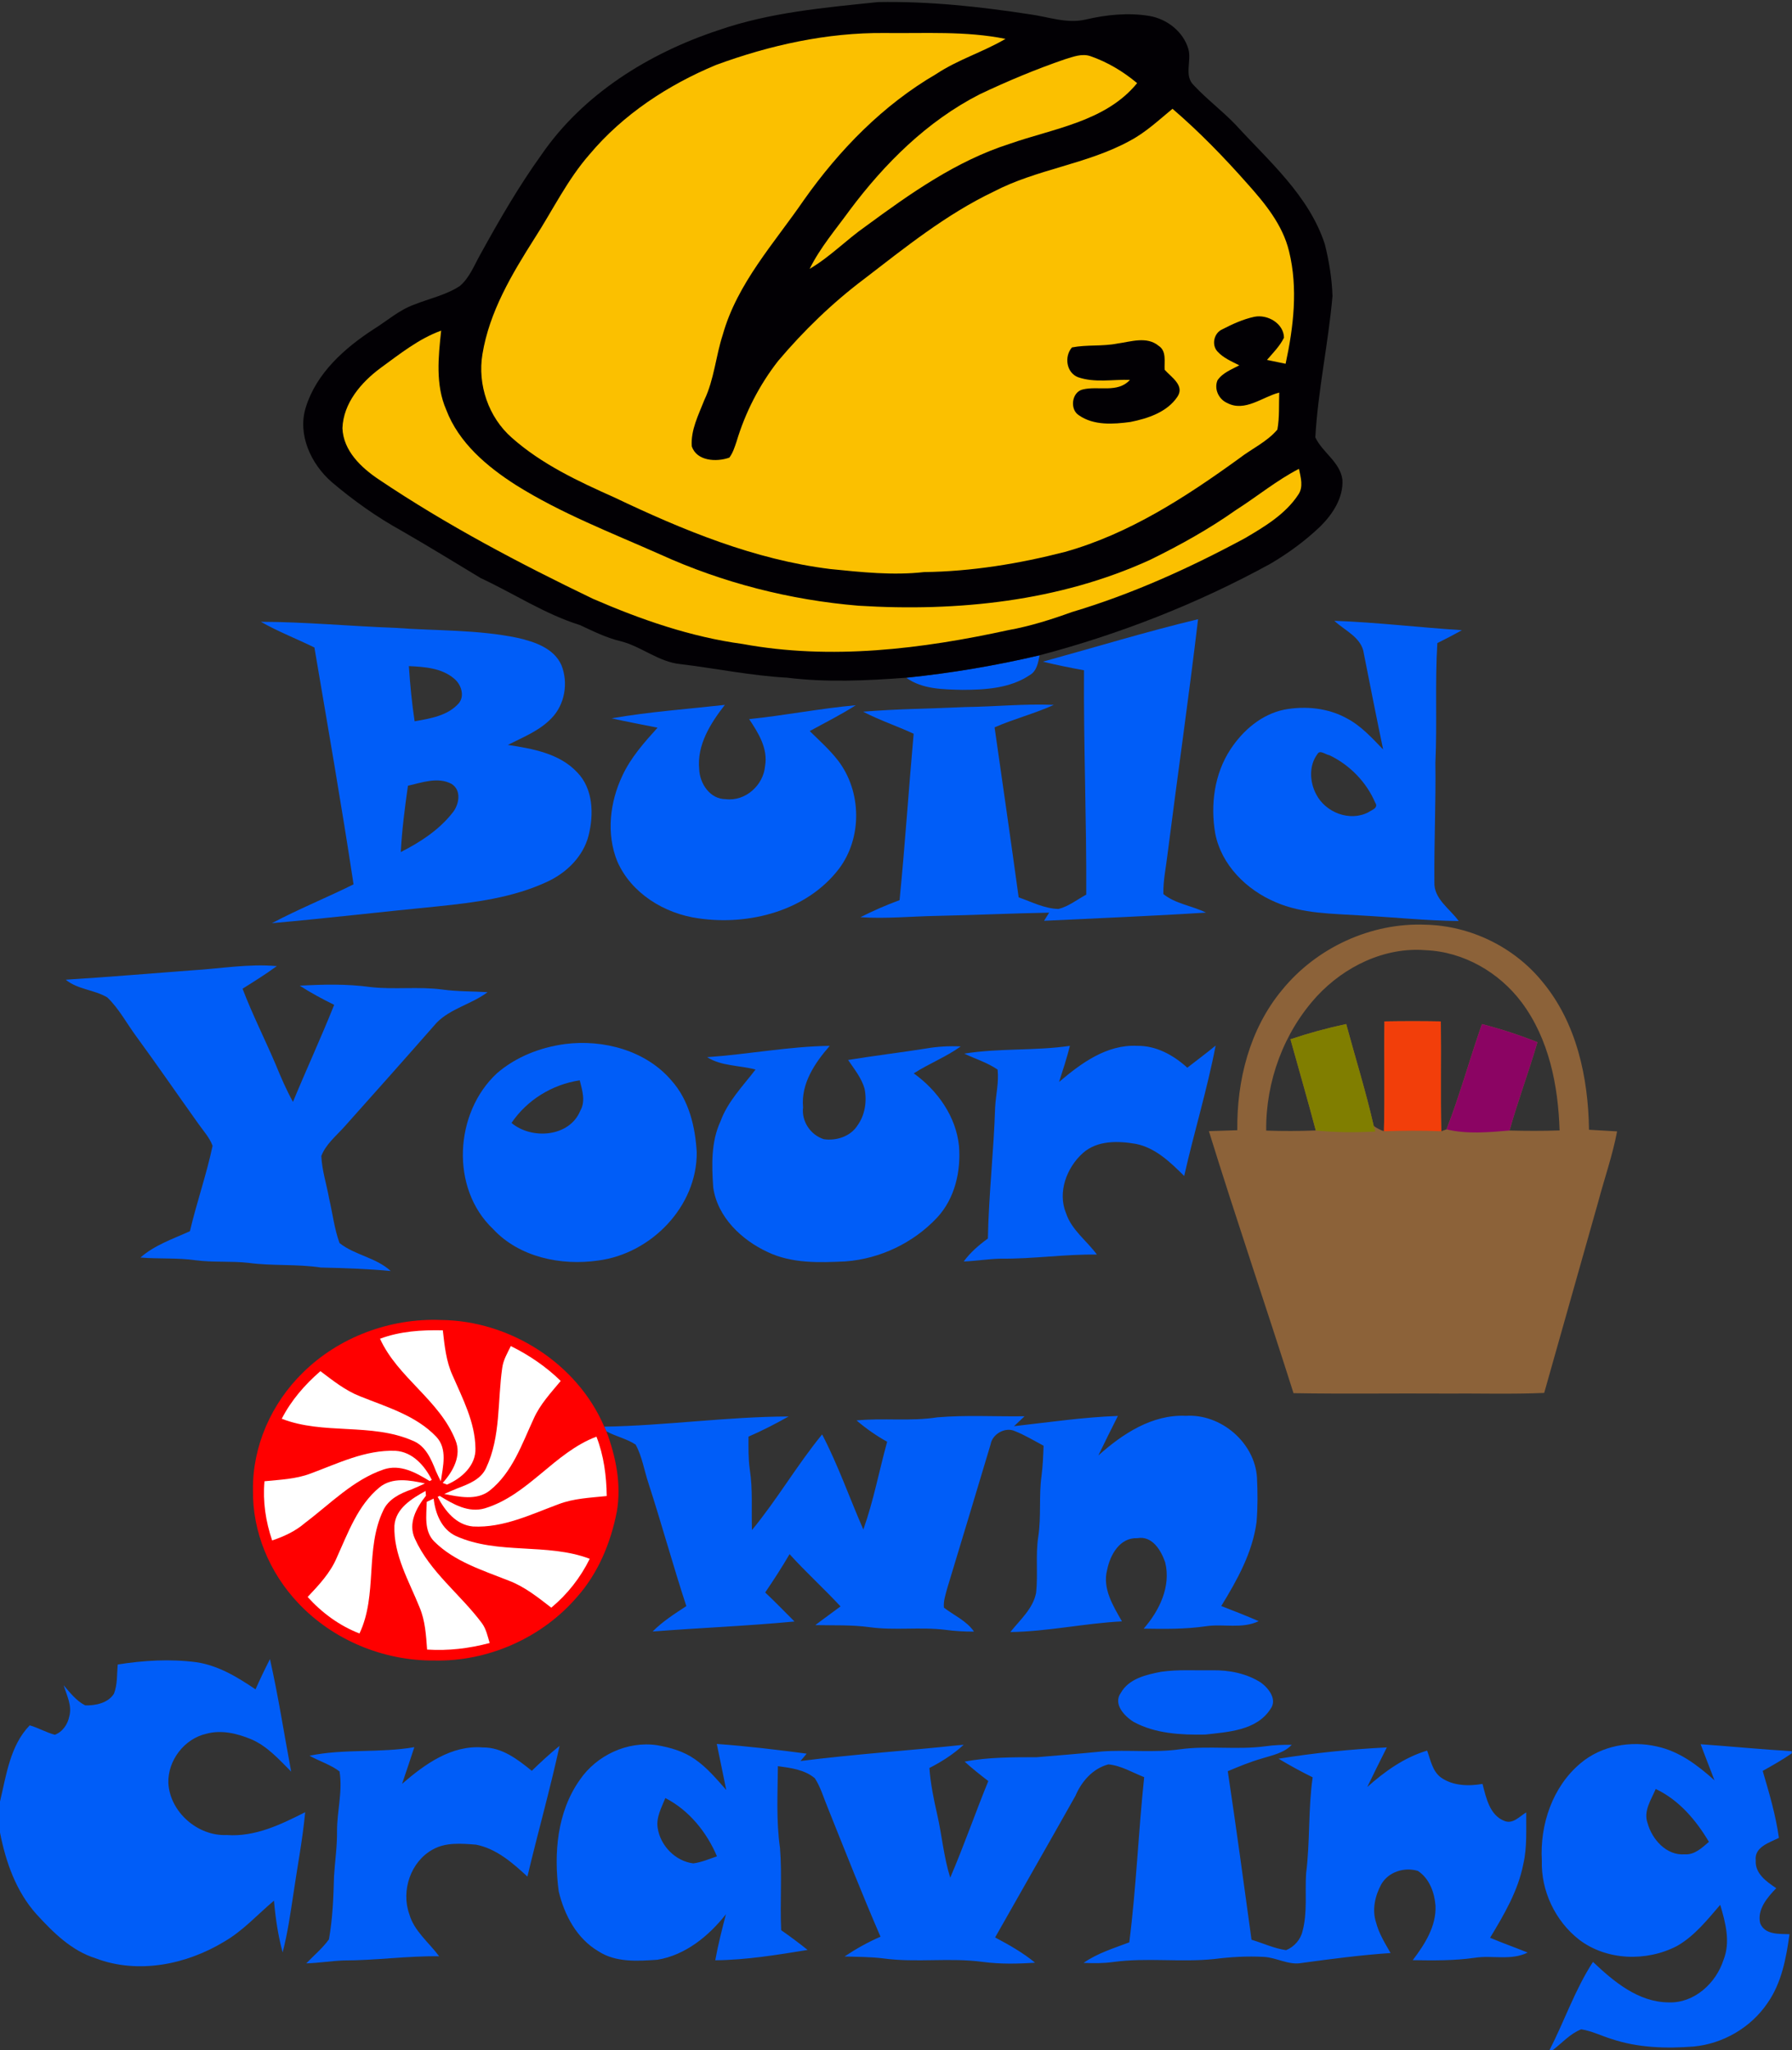 <?xml version="1.0" encoding="UTF-8" standalone="no"?>
<svg width="874px" height="1000px" viewBox="0 0 874 1000" version="1.1" xmlns="http://www.w3.org/2000/svg" xmlns:xlink="http://www.w3.org/1999/xlink" xmlns:sketch="http://www.bohemiancoding.com/sketch/ns">
    <rect x="0" y="0" width="874" height="1000" fill="#333333" stroke="none"/>
    <title>logo</title>
    <description>Created with Sketch (http://www.bohemiancoding.com/sketch)</description>
    <defs></defs>
    <g id="Page-1" stroke="none" stroke-width="1" fill="none" fill-rule="evenodd" sketch:type="MSPage">
        <g id="Logo" sketch:type="MSLayerGroup">
            <path d="M770.87,860 C780.999,851.413 795.316,848.87 808.116,851.821 C819.051,854.16 828.09,861.036 836.196,868.336 C833.953,862.465 831.645,856.609 829.433,850.722 C844.24,851.774 859.031,853.25 873.869,854.113 L873.869,855.181 C869.334,858.336 864.514,861.036 859.71,863.736 C862.871,874.49 866.079,885.275 867.612,896.405 C862.997,898.697 855.57,900.863 856.313,907.347 C855.87,913.768 861.591,917.771 866.316,920.942 C861.939,925.463 856.882,931.366 858.494,938.085 C860.864,943.768 867.675,943.171 872.779,943.375 C871.167,955.102 868.923,967.253 861.923,977.143 C853.879,988.917 840.479,996.735 826.241,998.148 C812.793,999.215 798.95,998.823 786.071,994.505 C781.078,992.983 776.353,990.565 771.186,989.765 C765.734,991.915 761.783,996.531 757.185,1000 L755.684,1000 C763.032,985.746 768.136,970.392 776.938,956.892 C787.067,966.499 799.045,976.546 813.852,976.641 C826.352,977.08 836.939,967.268 840.59,955.918 C844.098,947.159 841.553,937.692 838.994,929.058 C832.673,936.374 826.494,944.239 817.929,949.121 C803.091,956.845 783.685,956.311 770.174,946.044 C758.496,936.923 751.528,922.182 751.986,907.425 C750.99,889.969 757.169,871.46 770.87,860 C770.87,860 757.169,871.46 770.87,860 Z M807.531,872.543 C818.877,877.912 827.205,887.755 833.478,898.336 C830.097,901.224 826.525,904.757 821.674,904.411 C812.73,905.102 805.714,897.096 803.549,889.168 C801.447,883.312 805.35,877.739 807.531,872.543 C807.531,872.543 805.35,877.739 807.531,872.543 Z" id="g" fill="#005DF8" sketch:type="MSShapeGroup"></path>
            <path d="M566.34,815.385 C574.51,814.207 582.806,814.788 591.055,814.662 C599.367,814.474 607.995,816.154 615.043,820.706 C618.851,823.516 623.102,829.027 619.578,833.626 C612.83,844.05 598.972,844.741 587.768,846.013 C576.058,846.232 563.527,845.573 553.034,839.906 C548.483,837.159 542.747,831.13 546.634,825.714 C550.538,818.728 559.055,816.782 566.34,815.385 C566.34,815.385 559.055,816.782 566.34,815.385 Z M282.799,868.085 C290.937,856.154 305.981,849.058 320.424,851.193 C326.903,852.292 333.445,854.176 338.881,858.006 C344.823,862.088 349.469,867.677 354.209,873.03 C352.629,865.557 351.207,858.053 349.595,850.581 C364.244,851.648 378.861,853.375 393.431,855.322 C392.419,856.515 391.408,857.708 390.413,858.917 C416.85,855.557 443.477,853.815 469.993,850.989 C465.031,855.573 459.311,859.246 453.29,862.308 C453.843,869.969 455.392,877.52 457.098,885.008 C459.421,895.228 460.29,905.761 463.451,915.808 C470.104,900.298 475.635,884.317 482.019,868.681 C478.068,865.651 474.165,862.559 470.483,859.215 C482.114,856.97 493.934,857.08 505.722,857.049 C516.262,856.17 526.818,855.322 537.358,854.254 C550.174,853.312 563.101,854.992 575.869,853.14 C589.585,851.319 603.491,853.564 617.208,851.711 C621.443,851.115 625.725,850.958 630.008,851.005 C626.152,855.102 620.431,856.091 615.296,857.724 C609.654,859.372 604.218,861.601 598.814,863.878 C602.922,891.256 606.636,918.666 610.397,946.075 C616.007,947.755 621.411,950.33 627.258,951.162 C631.145,949.608 634.353,945.997 635.27,941.9 C637.751,932.669 636.392,923.061 637.024,913.658 C638.999,898.1 637.988,882.386 640.216,866.86 C634.543,864.066 628.996,861.036 623.592,857.786 C641.053,854.976 658.72,853.155 676.387,852.276 C673.148,858.681 669.988,865.133 666.843,871.586 C675.392,863.972 684.905,857.143 696.046,853.83 C697.721,858.414 698.606,863.862 702.793,866.954 C708.64,871.083 716.241,871.24 723.052,870.078 C724.822,876.766 726.497,885.416 733.861,888.179 C737.938,889.765 741.209,885.856 744.385,883.956 C744.29,892.355 744.859,900.879 742.963,909.137 C740.419,922.214 733.56,933.846 726.75,945.118 C732.786,947.677 738.981,949.874 745.08,952.323 C737.037,956.374 727.792,953.532 719.243,954.882 C709.225,956.327 699.095,956.201 689.014,956.044 C694.86,948.367 700.597,939.451 700.123,929.435 C699.633,923.03 697.12,916.138 691.51,912.496 C684.984,910.534 677.272,912.92 673.748,918.917 C670.683,924.505 669.071,931.381 671.125,937.598 C672.5,942.983 675.471,947.755 678.221,952.559 C663.746,953.548 649.35,955.432 634.97,957.394 C628.506,958.65 622.707,954.757 616.386,954.443 C608.295,954.003 600.173,954.474 592.161,955.495 C575.79,957.19 559.261,954.694 542.937,956.939 C538.149,957.598 533.297,957.598 528.493,957.363 C535.225,952.637 543.174,950.251 550.775,947.347 C554.188,920.597 555.199,893.611 558.044,866.782 C552.308,864.537 546.808,861.13 540.582,860.549 C532.934,862.575 527.482,868.901 524.495,875.934 C511.522,898.98 498.358,921.931 485.337,944.961 C492.132,948.556 498.88,952.37 504.821,957.268 C496.383,957.849 487.881,958.006 479.475,956.907 C463.309,954.678 446.906,957.394 430.74,955.181 C424.498,954.396 418.193,954.458 411.92,954.239 C417.466,950.534 423.297,947.253 429.444,944.6 C420.421,923.768 412.109,902.637 403.671,881.57 C401.664,876.797 400.273,871.695 397.429,867.331 C392.435,863.093 385.656,862.276 379.398,861.413 C379.272,874.725 378.529,888.1 380.425,901.334 C381.484,914.662 380.362,928.053 380.994,941.413 C385.403,944.474 389.701,947.708 393.905,951.052 C379.003,953.469 363.975,955.965 348.852,956.091 C350.227,948.509 352.108,941.052 354.067,933.626 C345.724,944.223 334.362,953.564 320.661,955.84 C311.037,956.484 300.418,957.253 291.948,951.758 C281.345,945.589 275.214,934.003 272.496,922.449 C270.03,903.956 271.69,883.752 282.799,868.085 C282.799,868.085 271.69,883.752 282.799,868.085 Z M324.501,876.97 C336.068,882.92 344.681,893.595 349.674,905.4 C345.882,906.672 342.136,908.336 338.138,908.838 C329.352,907.771 322.02,900.126 320.756,891.507 C319.95,886.327 322.668,881.586 324.501,876.97 C324.501,876.97 322.668,881.586 324.501,876.97 Z" id="avin" fill="#005DF8" sketch:type="MSShapeGroup"></path>
            <path d="M150.96,856.327 C167.821,852.826 185.156,855.102 202.08,852.151 C200.089,858.116 198.177,864.097 196.091,870.047 C207.042,860.581 220.142,851.036 235.471,852.292 C244.826,852.166 252.49,858.132 259.364,863.689 C263.725,859.466 268.166,855.322 272.922,851.507 C268.26,872.889 262.287,893.972 257.23,915.275 C250.04,908.603 242.108,901.664 232.184,899.702 C225.168,899.168 217.488,898.446 211.119,902.041 C200.295,907.896 195.554,922.135 199.599,933.501 C201.922,941.868 209.191,947.363 214.169,954.144 C198.541,953.925 183.054,956.201 167.457,956.185 C161.405,956.436 155.432,957.425 149.379,957.598 C153.077,953.721 157.281,950.251 160.425,945.903 C162.243,935.777 162.638,925.432 162.906,915.181 C163.349,907.849 164.471,900.565 164.376,893.218 C164.329,883.438 167.205,873.721 165.593,863.972 C161.168,860.644 155.748,859.011 150.96,856.327 C150.96,856.327 155.748,859.011 150.96,856.327 L150.96,856.327 L150.96,856.327 Z" id="r" fill="#005DF8" sketch:type="MSShapeGroup"></path>
            <path d="M57.41,811.837 C70.068,809.827 83.025,809.042 95.778,810.722 C106.46,812.292 115.847,818.006 124.617,823.956 C126.845,818.964 129.184,814.05 131.665,809.199 C135.758,827.363 138.571,845.777 142.016,864.082 C136.137,858.21 130.448,851.727 122.642,848.352 C115.8,845.495 108.041,843.579 100.692,845.604 C89.899,848.006 81.777,858.666 82.109,869.623 C82.836,883.736 96.41,895.651 110.585,895.008 C124.333,896.028 136.959,889.89 148.842,883.878 C147.578,897.331 145.002,910.597 143.059,923.972 C141.621,933.438 140.277,942.951 137.844,952.245 C135.616,943.987 134.351,935.51 133.625,927.017 C125.613,933.736 118.549,941.695 109.384,946.986 C90.974,958.179 67.365,962.998 46.728,955.165 C34.876,951.476 25.916,942.512 17.778,933.626 C7.854,922.559 2.781,908.116 0,893.768 L0,878.65 C3.081,865.84 4.899,851.397 14.491,841.507 C18.694,842.7 22.503,844.992 26.753,846.107 C30.562,844.678 33.058,840.958 33.801,837.096 C35.223,831.884 32.537,826.845 31.052,821.978 C34.18,825.589 37.199,829.56 41.544,831.774 C46.569,831.931 52.748,830.628 55.577,826.075 C57.347,821.554 56.983,816.578 57.41,811.837 C57.41,811.837 56.983,816.578 57.41,811.837 L57.41,811.837 L57.41,811.837 Z" id="C" fill="#005DF8" sketch:type="MSShapeGroup"></path>
            <path d="M294.698,695.84 C324.738,695.322 354.604,690.973 384.613,690.863 C378.261,694.458 371.766,697.786 365.066,700.691 C365.05,706.06 364.939,711.444 365.698,716.782 C367.215,726.531 366.409,736.421 366.756,746.248 C379.051,731.35 388.738,714.537 400.969,699.608 C408.759,714.584 414.321,730.565 421.069,745.997 C426.047,732.041 428.749,717.441 432.684,703.187 C427.358,700.251 422.381,696.735 417.751,692.794 C430.851,691.491 444.077,693.359 457.114,691.287 C471.273,690.078 485.511,690.973 499.702,690.754 C497.995,692.37 496.272,693.987 494.566,695.604 C511.411,693.705 528.256,691.224 545.228,690.597 C541.989,697.002 538.812,703.438 535.683,709.89 C547.409,699.388 561.9,689.78 578.381,690.549 C595.448,689.482 611.93,703.564 613.052,720.565 C613.399,727.818 613.463,735.118 612.846,742.37 C610.871,757.268 603.396,770.659 595.638,783.312 C601.753,785.683 607.869,788.069 613.889,790.691 C605.814,794.615 596.633,791.868 588.068,793.187 C578.034,794.647 567.889,794.521 557.791,794.349 C565.439,785.62 571.207,773.768 568.284,762.009 C566.293,756.201 561.979,748.917 554.725,750.22 C546.081,749.843 541.42,758.446 539.966,765.73 C537.611,774.772 542.889,783.25 547.203,790.801 C528.983,791.727 511.032,795.761 492.78,796.013 C497.473,790.031 503.905,784.584 505.343,776.782 C506.307,767.708 504.995,758.54 506.386,749.482 C507.903,739.608 506.607,729.56 507.998,719.67 C508.614,714.851 508.804,709.984 508.977,705.133 C504.379,702.684 499.907,699.969 495.056,698.038 C490.347,695.793 483.962,699.403 483.141,704.474 C476.156,727.849 469.092,751.209 462.013,774.568 C461.207,777.677 460.038,780.848 460.37,784.113 C465.331,787.912 471.368,790.487 475.05,795.793 C470.341,795.824 465.647,795.542 460.986,794.914 C448.755,793.422 436.382,795.322 424.166,793.642 C415.38,792.418 406.484,792.826 397.65,792.622 C401.695,789.513 405.867,786.578 409.944,783.501 C401.869,774.804 393.052,766.813 385.087,758.022 C381.374,764.396 377.36,770.597 373.204,776.703 C378.087,781.303 382.748,786.122 387.489,790.863 C364.465,793.046 341.362,793.956 318.306,795.746 C323.158,790.832 328.989,787.127 334.741,783.359 C328.23,763.532 322.747,743.375 316.3,723.516 C314.182,717.221 313.218,710.471 310.026,704.6 C305.649,701.664 300.323,700.644 295.741,698.085 C295.488,697.52 294.966,696.405 294.698,695.84 C294.698,695.84 294.966,696.405 294.698,695.84 L294.698,695.84 L294.698,695.84 Z" id="wn" fill="#005DF8" sketch:type="MSShapeGroup"></path>
            <g id="O" transform="translate(123.258, 643.642)" sketch:type="MSShapeGroup">
                <path d="M24.446,25.856 C42.003,8.493 66.986,-0.801 91.685,0.157 C125.344,0.424 158.213,21.24 171.44,52.198 C171.708,52.763 172.23,53.878 172.483,54.443 C177.144,66.876 179.862,80.345 177.587,93.595 C174.647,108.728 168.564,123.532 158.229,135.196 C141.131,155.165 114.788,166.876 88.414,166.248 C63.683,166.436 39.016,156.201 22.139,138.179 C8.201,123.469 -0.174,103.485 0.126,83.187 C-0.19,61.79 9.15,40.785 24.446,25.856 C24.446,25.856 9.15,40.785 24.446,25.856 L24.446,25.856 L24.446,25.856 Z" id="Shape" fill="#FF0000"></path>
                <path d="M62.087,9.309 C71.885,5.636 82.33,4.992 92.712,5.196 C93.581,12.637 94.293,20.251 97.453,27.159 C102.399,38.54 108.467,50.031 108.625,62.716 C108.957,71.068 101.909,77.425 94.751,80.44 C94.229,80.235 93.171,79.827 92.649,79.623 C97.674,74.082 102.02,66.295 98.859,58.744 C91.1,39.199 70.715,28.289 62.087,9.309 C62.087,9.309 70.715,28.289 62.087,9.309 L62.087,9.309 L62.087,9.309 Z" id="Shape" fill="#FFFFFF"></path>
                <path d="M121.694,23.501 C122.199,19.67 124.206,16.295 125.881,12.889 C134.826,17.3 143.09,22.936 150.217,29.89 C145.429,35.667 140.183,41.256 137.085,48.195 C131.333,60.581 126.672,74.521 115.578,83.375 C109.178,88.367 100.708,86.421 93.408,85.024 C95.494,84.082 97.595,83.187 99.713,82.323 C105.149,80.235 111.312,77.991 113.856,72.276 C121.014,57.064 119.355,39.733 121.694,23.501 C121.694,23.501 119.355,39.733 121.694,23.501 L121.694,23.501 L121.694,23.501 Z" id="Shape" fill="#FFFFFF"></path>
                <path d="M14.159,48.336 C18.757,39.356 25.41,31.711 33.011,25.118 C39.111,29.702 45.163,34.584 52.369,37.394 C65.311,42.606 79.596,46.703 89.489,57.08 C95.13,62.998 92.76,71.68 91.733,78.838 C90.848,77.174 90.058,75.463 89.299,73.752 C87.023,67.959 84.29,61.476 78,59.027 C57.789,50.204 34.56,56.295 14.159,48.336 C14.159,48.336 34.56,56.295 14.159,48.336 L14.159,48.336 L14.159,48.336 Z" id="Shape" fill="#FFFFFF"></path>
                <path d="M113.208,92.025 C134.43,85.573 147.088,64.804 167.647,57.064 C171.234,66.311 172.53,76.17 172.656,86.028 C164.724,86.86 156.601,87.143 149.095,90.031 C135.695,94.992 122.105,101.648 107.456,100.879 C99.16,100.141 93.739,93.187 90.184,86.405 L91.227,85.981 C97.785,90 105.165,94.364 113.208,92.025 C113.208,92.025 105.165,94.364 113.208,92.025 L113.208,92.025 L113.208,92.025 Z" id="Shape" fill="#FFFFFF"></path>
                <path d="M28.176,75.071 C41.544,70.141 54.961,63.422 69.578,63.972 C77.953,64.443 83.847,71.209 87.355,78.163 L86.281,78.713 C79.628,74.631 71.948,70.33 63.873,73.061 C48.956,78.148 37.815,89.874 25.505,99.137 C20.875,103.155 15.265,105.746 9.481,107.692 C6.305,98.399 4.851,88.634 5.736,78.823 C13.274,78.053 21.017,77.786 28.176,75.071 C28.176,75.071 21.017,77.786 28.176,75.071 L28.176,75.071 L28.176,75.071 Z" id="Shape" fill="#FFFFFF"></path>
                <path d="M61.819,81.805 C68.171,76.641 76.689,78.32 84.005,79.874 C81.809,80.942 79.581,81.915 77.321,82.857 C71.885,84.772 66.164,87.535 63.652,93.061 C54.629,111.947 61.029,134.207 52.069,153.061 C42.287,149.278 33.77,142.998 26.785,135.259 C32.237,129.466 37.847,123.532 40.975,116.122 C46.49,103.987 51.215,90.565 61.819,81.805 C61.819,81.805 51.215,90.565 61.819,81.805 L61.819,81.805 L61.819,81.805 Z" id="Shape" fill="#FFFFFF"></path>
                <path d="M69.104,100.471 C69.72,92.009 77.637,87.268 84.29,83.548 C84.337,84.129 84.448,85.275 84.495,85.856 C79.865,91.711 75.63,99.231 79.059,106.766 C86.36,123.061 101.34,133.972 111.802,148.069 C113.872,150.911 114.567,154.411 115.562,157.708 C105.623,160.361 95.336,161.586 85.048,160.911 C84.543,153.987 84.132,146.892 81.414,140.408 C76.246,127.52 68.614,114.772 69.104,100.471 C69.104,100.471 68.614,114.772 69.104,100.471 L69.104,100.471 L69.104,100.471 Z" id="Shape" fill="#FFFFFF"></path>
                <path d="M84.874,88.87 C85.981,88.32 87.118,87.786 88.24,87.268 C89.062,94.505 92.033,102.214 99.096,105.526 C119.703,114.804 143.454,108.713 164.376,116.641 C159.856,125.793 153.504,133.94 145.619,140.471 C139.108,135.463 132.597,130.188 124.807,127.268 C112.181,122.245 98.449,118.038 88.588,108.257 C83.405,103.093 84.748,95.432 84.874,88.87 C84.874,88.87 84.748,95.432 84.874,88.87 L84.874,88.87 L84.874,88.87 Z" id="Shape" fill="#FFFFFF"></path>
            </g>
            <g id="Basket" transform="translate(589.427, 450.549)" sketch:type="MSShapeGroup">
                <path d="M35.808,32.37 C52.527,11.727 79.249,-0.691 105.986,0.471 C127.794,0.973 149.079,11.366 162.796,28.242 C179.53,48.305 185.203,74.976 185.567,100.471 C190.134,100.738 194.701,100.973 199.267,101.272 C197.071,112.904 193.12,124.113 190.086,135.542 C181.284,166.641 172.498,197.739 163.712,228.823 C147.594,229.529 131.475,228.995 115.357,229.137 C90.721,228.98 66.085,229.372 41.45,228.948 C27.923,186.279 13.416,143.909 0.174,101.146 C4.788,100.989 9.402,100.848 14.032,100.706 C13.748,76.421 20.022,51.397 35.808,32.37 C35.808,32.37 20.022,51.397 35.808,32.37 Z M52.922,35.275 C66.291,20.879 85.838,11.272 105.844,12.889 C124.349,13.626 141.7,23.658 152.682,38.289 C166.067,56.17 170.539,78.932 171.218,100.801 C163.08,101.083 154.926,101.052 146.788,100.848 C150.897,86.358 156.175,72.229 160.41,57.771 C151.592,54.239 142.537,51.303 133.356,48.932 C127.335,65.965 122.626,83.454 116.068,100.283 C115.42,100.502 114.14,100.973 113.508,101.209 C113.113,83.344 113.524,65.479 113.287,47.63 C104.137,47.473 94.972,47.473 85.807,47.63 C85.554,65.479 86.044,83.344 85.554,101.193 C83.752,100.565 82.093,99.717 80.576,98.634 C76.768,81.9 71.632,65.479 67.144,48.917 C57.947,50.863 48.877,53.344 39.964,56.342 C44.073,71.162 48.371,85.934 52.306,100.816 C44.247,101.13 36.187,101.162 28.128,100.879 C27.86,76.986 36.661,52.951 52.922,35.275 C52.922,35.275 36.661,52.951 52.922,35.275 Z" id="Shape" fill="#8C6239"></path>
                <path d="M133.356,48.932 C142.537,51.303 151.592,54.239 160.41,57.771 C156.175,72.229 150.897,86.358 146.788,100.848 C136.564,101.711 126.15,102.7 116.068,100.283 C122.626,83.454 127.335,65.965 133.356,48.932 C133.356,48.932 127.335,65.965 133.356,48.932 L133.356,48.932 L133.356,48.932 Z" id="Shape" fill="#8B0463"></path>
                <path d="M85.807,47.63 C94.972,47.473 104.137,47.473 113.287,47.63 C113.524,65.479 113.113,83.344 113.508,101.209 C104.201,100.785 94.861,100.911 85.554,101.193 C86.044,83.344 85.554,65.479 85.807,47.63 C85.807,47.63 85.554,65.479 85.807,47.63 L85.807,47.63 L85.807,47.63 Z" id="Shape" fill="#F23E0A"></path>
                <path d="M39.964,56.342 C48.877,53.344 57.947,50.863 67.144,48.917 C71.632,65.479 76.768,81.9 80.576,98.634 C80.766,99.309 81.161,100.659 81.366,101.334 C71.679,101.837 61.961,101.837 52.306,100.816 C48.371,85.934 44.073,71.162 39.964,56.342 C39.964,56.342 44.073,71.162 39.964,56.342 L39.964,56.342 L39.964,56.342 Z" id="Shape" fill="#807E00"></path>
            </g>
            <path d="M470.309,513.893 C487.392,511.115 504.742,512.622 521.825,510.094 C520.324,516.028 518.427,521.868 516.531,527.708 C527.229,518.603 539.792,509.341 554.63,510.094 C563.97,509.953 572.361,514.662 579.077,520.754 C583.675,517.159 588.384,513.705 592.888,509.969 C588.795,531.397 582.332,552.292 577.56,573.564 C570.875,566.954 563.669,559.89 554.077,557.928 C545.37,556.405 535.178,556.122 528.162,562.37 C520.229,569.466 515.693,581.538 519.944,591.743 C522.647,599.953 530.058,605.118 534.972,611.9 C519.344,611.664 503.858,614.066 488.245,613.893 C482.145,614.003 476.109,615.024 470.025,615.275 C473.248,610.863 477.389,607.268 481.813,604.066 C482.224,582.684 484.689,561.397 485.353,540.016 C485.701,533.909 487.233,527.818 486.554,521.68 C481.592,518.242 475.714,516.499 470.309,513.893 C470.309,513.893 475.714,516.499 470.309,513.893 L470.309,513.893 L470.309,513.893 Z" id="r" fill="#005DF8" sketch:type="MSShapeGroup"></path>
            <path d="M344.87,515.62 C364.86,514.254 384.645,510.377 404.682,510.094 C397.429,518.399 390.571,528.54 391.677,540.078 C390.839,546.86 395.28,553.548 401.774,555.62 C407.874,556.531 414.843,554.286 418.225,548.901 C421.938,543.752 422.886,537.064 421.654,530.942 C420.153,525.714 416.629,521.429 413.642,516.986 C426.284,514.914 439.021,513.391 451.678,511.397 C457.241,510.424 462.914,510.11 468.571,510.377 C461.397,515.526 453.085,518.76 445.658,523.516 C457.241,531.821 466.248,544.505 467.718,558.885 C468.729,571.224 465.726,584.505 457.098,593.815 C445.563,606.154 429.302,613.972 412.378,615.228 C399.657,615.84 386.288,616.311 374.484,610.706 C361.684,604.819 349.88,593.579 347.857,579.152 C347.114,568.352 346.735,557.002 351.397,546.923 C354.936,537.19 362.316,529.733 368.495,521.648 C360.673,519.56 351.886,520.063 344.87,515.62 C344.87,515.62 351.886,520.063 344.87,515.62 L344.87,515.62 L344.87,515.62 Z" id="u" fill="#005DF8" sketch:type="MSShapeGroup"></path>
            <path d="M275.561,509.215 C294.24,506.813 315.099,512.37 327.535,527.064 C336.037,536.546 339.118,549.639 339.813,562.009 C340.035,588.399 317.58,611.491 291.727,614.804 C273.633,617.425 253.232,613.203 240.464,599.419 C219.51,579.576 221.628,542.606 242.424,523.422 C251.684,515.432 263.488,510.848 275.561,509.215 C275.561,509.215 263.488,510.848 275.561,509.215 Z M249.472,547.692 C257.041,536.484 269.335,528.932 282.751,526.907 C283.936,531.727 285.722,537.049 283.02,541.727 C277.805,554.584 259.332,555.997 249.472,547.692 C249.472,547.692 259.332,555.997 249.472,547.692 Z" id="o" fill="#005DF8" sketch:type="MSShapeGroup"></path>
            <path d="M93.897,473.25 C107.598,472.433 121.251,469.969 134.999,471.209 C129.611,475.149 123.954,478.681 118.296,482.229 C123.116,494.867 129.263,506.954 134.541,519.403 C137.038,525.526 139.693,531.617 142.885,537.425 C149.427,521.586 156.633,506.013 162.985,490.094 C157.233,487.268 151.576,484.239 146.203,480.754 C157.644,480.11 169.196,479.843 180.573,481.413 C192.283,482.763 204.135,481.068 215.828,482.637 C223.113,483.642 230.477,483.469 237.794,483.925 C230.035,489.765 219.858,491.821 212.968,498.807 C198.003,515.871 182.912,532.826 167.789,549.749 C163.807,554.16 158.861,558.163 156.712,563.846 C157.044,570.911 159.303,577.708 160.536,584.647 C162.227,591.852 163.064,599.309 165.593,606.279 C173.051,612.214 183.434,613.312 190.56,619.922 C179.23,618.854 167.884,618.462 156.522,618.226 C144.828,616.436 132.945,617.535 121.251,615.95 C112.686,614.976 104.027,615.808 95.478,614.678 C86.534,613.407 77.479,614.097 68.503,613.344 C75.425,607.237 84.353,604.27 92.633,600.502 C95.904,586.515 100.724,572.889 103.679,558.854 C102.162,554.694 99.017,551.397 96.521,547.786 C86.47,533.689 76.657,519.419 66.433,505.447 C61.756,499.121 58.058,491.962 52.337,486.484 C45.985,482.684 37.91,482.653 32.047,477.834 C52.685,476.562 73.275,474.788 93.897,473.25 C93.897,473.25 73.275,474.788 93.897,473.25 L93.897,473.25 L93.897,473.25 Z" id="Y" fill="#005DF8" sketch:type="MSShapeGroup"></path>
            <path d="M650.788,302.794 C671.568,303.532 692.253,306.06 713.001,307.363 C709.067,309.576 705.069,311.648 701.023,313.658 C699.838,333.093 700.96,352.59 700.075,372.057 C700.344,391.46 699.411,410.848 699.585,430.235 C699.238,438.446 707.139,443.187 711.437,449.215 C695.477,449.042 679.595,447.363 663.682,446.499 C649.729,445.573 635.207,445.73 622.17,440.031 C607.963,434.05 595.622,421.852 592.682,406.436 C590.296,392.512 592.256,377.41 600.157,365.447 C606.193,356.248 615.28,348.399 626.341,346.122 C636.629,344.192 647.738,345.275 656.966,350.408 C663.919,354.082 669.197,359.984 674.586,365.542 C671.331,349.969 668.265,334.349 665.168,318.744 C664.141,310.911 655.971,307.645 650.788,302.794 C650.788,302.794 655.971,307.645 650.788,302.794 Z M642.523,367.818 C643.692,365.495 646.568,368.116 648.37,368.336 C658.199,373.014 666.479,381.46 670.699,391.46 C672.5,394.019 669.103,395.008 667.412,396.154 C658.325,400.911 646.474,396.279 641.938,387.41 C638.746,381.46 638.32,373.391 642.523,367.818 C642.523,367.818 638.32,373.391 642.523,367.818 Z" id="d" fill="#005DF8" sketch:type="MSShapeGroup"></path>
            <path d="M508.646,322.716 C533.866,315.777 558.897,308.116 584.323,302.009 C579.819,340.141 574.32,378.148 569.485,416.232 C568.742,422.826 567.241,429.403 567.415,436.075 C573.23,440.816 581.447,441.774 588.179,445.102 C561.884,446.797 535.541,447.818 509.215,449.105 C510.036,447.786 510.858,446.452 511.695,445.133 C493.507,445.463 475.334,446.327 457.162,446.703 C444.646,446.923 432.147,448.195 419.647,447.363 C425.841,444.223 432.21,441.429 438.736,439.042 C441.423,412.025 443.177,384.914 445.61,357.881 C437.472,354.082 428.907,351.287 420.958,347.111 C437.598,345.746 454.317,345.636 470.989,344.851 C485.321,344.678 499.638,343.171 513.971,343.799 C504.6,348.085 494.518,350.597 485.084,354.757 C489.035,382.386 493.033,410.016 496.825,437.677 C503.178,439.874 509.436,443.203 516.278,443.328 C521.24,442.072 525.333,438.744 529.789,436.342 C529.963,399.859 528.446,363.391 528.699,326.907 C521.967,325.73 515.283,324.317 508.646,322.716 C508.646,322.716 515.283,324.317 508.646,322.716 Z M441.976,330.549 C463.878,328.32 485.622,324.631 507.05,319.608 C506.307,323.187 505.706,327.331 502.167,329.309 C492.606,335.746 480.533,336.452 469.345,336.468 C460.006,336.232 449.877,336.232 441.976,330.549 C441.976,330.549 449.877,336.232 441.976,330.549 Z" id="il" fill="#005DF8" sketch:type="MSShapeGroup"></path>
            <path d="M298.285,350.361 C316.552,347.159 335.104,345.856 353.53,343.799 C346.529,352.763 339.845,363.328 341.014,375.196 C341.299,382.198 346.277,389.796 353.988,389.78 C363.596,390.942 372.335,382.967 373.141,373.626 C374.642,365.133 369.885,357.473 365.366,350.738 C382.764,348.964 399.957,345.526 417.387,343.972 C410.15,348.603 402.454,352.433 394.932,356.578 C399.673,361.24 404.682,365.699 408.759,370.973 C420.279,386.028 420.611,408.603 409.154,423.783 C393.478,444.239 365.461,451.523 340.651,447.912 C324.074,445.636 307.814,435.683 301.035,420.063 C295.646,406.703 297.432,391.224 303.515,378.399 C307.608,369.513 314.198,362.119 320.708,354.914 C313.234,353.422 305.728,352.025 298.285,350.361 C298.285,350.361 305.728,352.025 298.285,350.361 L298.285,350.361 L298.285,350.361 Z" id="u" fill="#005DF8" sketch:type="MSShapeGroup"></path>
            <path d="M127.225,303.265 C149.127,303.344 170.981,305.432 192.883,306.232 C212.778,307.724 232.942,307.017 252.537,311.13 C260.754,313.014 270.188,316.17 273.839,324.458 C277.252,333.046 275.514,343.673 268.94,350.345 C263.109,356.436 255.081,359.56 247.702,363.312 C259.664,365.165 272.78,367.41 281.44,376.625 C289.388,384.694 289.657,397.237 287.049,407.582 C284.426,417.755 276.367,425.667 266.98,430.016 C250.167,437.896 231.425,440.22 213.126,442.104 C186.278,444.71 159.477,447.881 132.613,450.267 C145.603,443.375 159.272,437.865 172.435,431.334 C166.604,392.747 159.872,354.286 153.346,315.808 C144.67,311.554 135.616,308.053 127.225,303.265 C127.225,303.265 135.616,308.053 127.225,303.265 Z M199.41,324.882 C207.042,325.259 215.402,325.793 221.47,330.973 C224.883,333.736 226.843,339.403 223.698,343.077 C218.309,349.121 209.823,350.455 202.223,351.805 C200.864,342.873 200.026,333.893 199.41,324.882 C199.41,324.882 200.026,333.893 199.41,324.882 Z M198.967,383.234 C205.81,381.695 213.505,378.76 220.206,382.323 C225.294,385.463 223.919,392.606 220.601,396.546 C214.027,404.867 204.893,410.816 195.475,415.573 C196.044,404.725 197.434,393.972 198.967,383.234 C198.967,383.234 197.434,393.972 198.967,383.234 Z" id="B" fill="#005DF8" sketch:type="MSShapeGroup"></path>
            <g id="Hat" transform="translate(146.962, 0)" sketch:type="MSShapeGroup">
                <path d="M203.329,14.772 C228.36,6.044 255.002,3.736 281.218,1.02 C306.044,0.549 330.854,3.218 355.363,6.986 C364.323,8.195 373.299,11.648 382.401,9.56 C392.625,7.174 403.323,6.044 413.737,7.802 C422.27,9.294 430.155,15.463 432.605,23.846 C434.359,29.655 430.329,36.907 435.323,41.648 C441.66,48.43 449.15,54.035 455.581,60.738 C471.953,78.65 491.453,95.369 499.196,119.121 C501.25,127.378 502.657,135.887 502.925,144.411 C500.902,167.473 495.862,190.204 494.55,213.328 C498.042,220.722 506.623,225.322 507.761,233.94 C508.282,242.732 503.067,250.722 497.031,256.703 C489.73,263.721 481.466,269.749 472.759,274.898 C437.266,294.38 399.262,309.278 360.088,319.608 C338.66,324.631 316.916,328.32 295.014,330.549 C275.719,331.978 256.235,332.92 236.972,330.534 C219.447,329.592 202.238,325.997 184.84,323.909 C174.252,322.841 165.956,315.369 155.843,312.763 C148.779,311.115 142.332,307.849 135.789,304.835 C118.676,299.482 103.632,289.466 87.466,281.947 C74.698,274.223 61.977,266.421 49.035,258.964 C36.788,252.198 25.331,244.066 14.696,235.008 C4.646,226.185 -1.991,211.852 2.212,198.587 C7.364,182.025 21.001,169.859 35.176,160.628 C41.75,156.562 47.628,151.24 55.024,148.571 C62.451,145.604 70.526,143.925 77.289,139.513 C82.03,135.495 84.274,129.482 87.245,124.207 C96.426,107.535 105.939,91.005 117.064,75.542 C137.417,45.887 169.496,25.965 203.329,14.772 C203.329,14.772 169.496,25.965 203.329,14.772 L203.329,14.772 L203.329,14.772 Z" id="Shape" fill="#020004"></path>
                <path d="M202.175,31.711 C228.47,22.041 256.314,15.84 284.458,16.107 C304.116,16.358 324.043,15.024 343.432,18.964 C332.56,25.369 320.282,29.042 309.726,36.06 C283.699,51.193 262.366,73.14 245.142,97.52 C230.698,118.587 212.605,138.148 205.557,163.234 C202.128,173.721 201.369,184.992 196.581,195.055 C193.768,202.292 189.865,209.686 190.434,217.661 C192.82,224.976 202.554,225.416 208.749,223.203 C210.487,220.911 211.325,218.132 212.241,215.463 C216.492,201.224 223.398,187.755 232.563,176.028 C245.031,161.272 259.016,147.724 274.487,136.075 C294.587,120.628 314.53,104.521 337.57,93.516 C358.65,82.465 383.175,80.141 404.082,68.681 C411.825,64.6 418.209,58.556 424.893,53.061 C437.962,64.27 449.972,76.656 461.365,89.545 C470.025,99.215 478.637,109.686 481.734,122.559 C486.175,140.565 483.931,159.513 480.059,177.425 C477.025,176.766 473.991,176.138 470.973,175.542 C473.944,172.104 477.246,168.807 479.269,164.694 C479.127,157.739 471.273,153.218 464.826,154.505 C459.295,155.683 454.08,158.1 449.087,160.675 C445.104,162.449 443.824,168.226 446.827,171.444 C449.687,174.6 453.733,176.279 457.478,178.179 C453.701,180.204 449.292,181.821 446.827,185.51 C445.073,189.749 447.459,194.757 451.583,196.562 C460.211,201.083 468.697,193.595 476.946,191.476 C476.725,197.488 477.136,203.579 476.045,209.529 C470.973,215.51 463.53,218.854 457.383,223.611 C431.325,242.465 403.766,260.392 372.445,269.184 C349.99,274.961 326.935,278.728 303.705,279.027 C288.456,280.738 273.128,279.074 257.942,277.535 C220.869,272.951 186.057,258.524 152.619,242.59 C135.015,234.741 117.222,226.405 102.699,213.532 C91.274,203.548 85.87,187.582 88.335,172.747 C91.717,152.057 102.668,133.736 113.745,116.264 C122.595,102.559 129.737,87.661 140.562,75.306 C156.917,55.824 178.756,41.476 202.175,31.711 C202.175,31.711 178.756,41.476 202.175,31.711 L202.175,31.711 L202.175,31.711 Z" id="Shape" fill="#FBC000"></path>
                <path d="M372.445,28.901 C376.396,27.708 380.678,25.981 384.834,27.378 C393.194,30.267 400.874,34.882 407.637,40.549 C392.356,59.309 366.93,62.606 345.36,70.188 C319.397,78.493 296.989,94.396 275.293,110.345 C265.874,116.907 257.863,125.322 247.923,131.13 C253.059,120.722 260.707,111.852 267.486,102.48 C284.474,79.765 305.222,59.089 330.759,46.044 C344.317,39.592 358.223,33.783 372.445,28.901 C372.445,28.901 358.223,33.783 372.445,28.901 L372.445,28.901 L372.445,28.901 Z" id="Shape" fill="#FBC000"></path>
                <path d="M38.558,179.545 C47.944,172.732 57.157,165.259 68.203,161.256 C66.828,174.082 65.358,187.661 70.668,199.859 C76.784,215.95 90.5,227.535 104.69,236.593 C126.766,250.44 151.244,259.843 174.995,270.392 C205.462,284.254 238.426,292.669 271.8,295.432 C319.982,298.43 369.759,293.297 413.974,273.046 C428.465,265.95 442.623,258.085 455.803,248.776 C466.137,242.198 475.635,234.317 486.57,228.666 C487.407,232.81 488.893,237.504 486.191,241.334 C479.949,250.801 469.867,256.829 460.259,262.48 C433.316,277.002 405.267,289.749 375.874,298.509 C365.777,302.151 355.521,305.416 344.918,307.316 C302.536,316.578 258.321,322.025 215.244,314.097 C189.897,310.659 165.529,302.182 142.174,292.025 C106.287,274.757 70.921,256.122 37.862,233.893 C29.203,228.116 20.464,219.859 20.053,208.823 C20.527,196.593 29.124,186.562 38.558,179.545 C38.558,179.545 29.124,186.562 38.558,179.545 L38.558,179.545 L38.558,179.545 Z" id="Shape" fill="#FBC000"></path>
                <path d="M397.966,167.567 C404.603,166.672 412.362,163.862 418.177,168.697 C422.08,171.256 420.816,176.405 421.053,180.33 C424.293,184.003 431.04,188.053 427.232,193.595 C422.191,201.052 412.852,204.113 404.382,205.808 C396.054,206.923 386.525,207.614 379.288,202.575 C374.673,199.78 375.685,191.209 381.137,189.953 C388.753,188.085 398.203,191.9 404.145,185.259 C395.738,185.024 386.983,186.797 378.845,183.987 C373.093,181.79 372.003,173.862 375.859,169.451 C383.143,168.038 390.665,169.011 397.966,167.567 C397.966,167.567 390.665,169.011 397.966,167.567 L397.966,167.567 L397.966,167.567 Z" id="Shape" fill="#020004"></path>
            </g>
        </g>
    </g>
</svg>